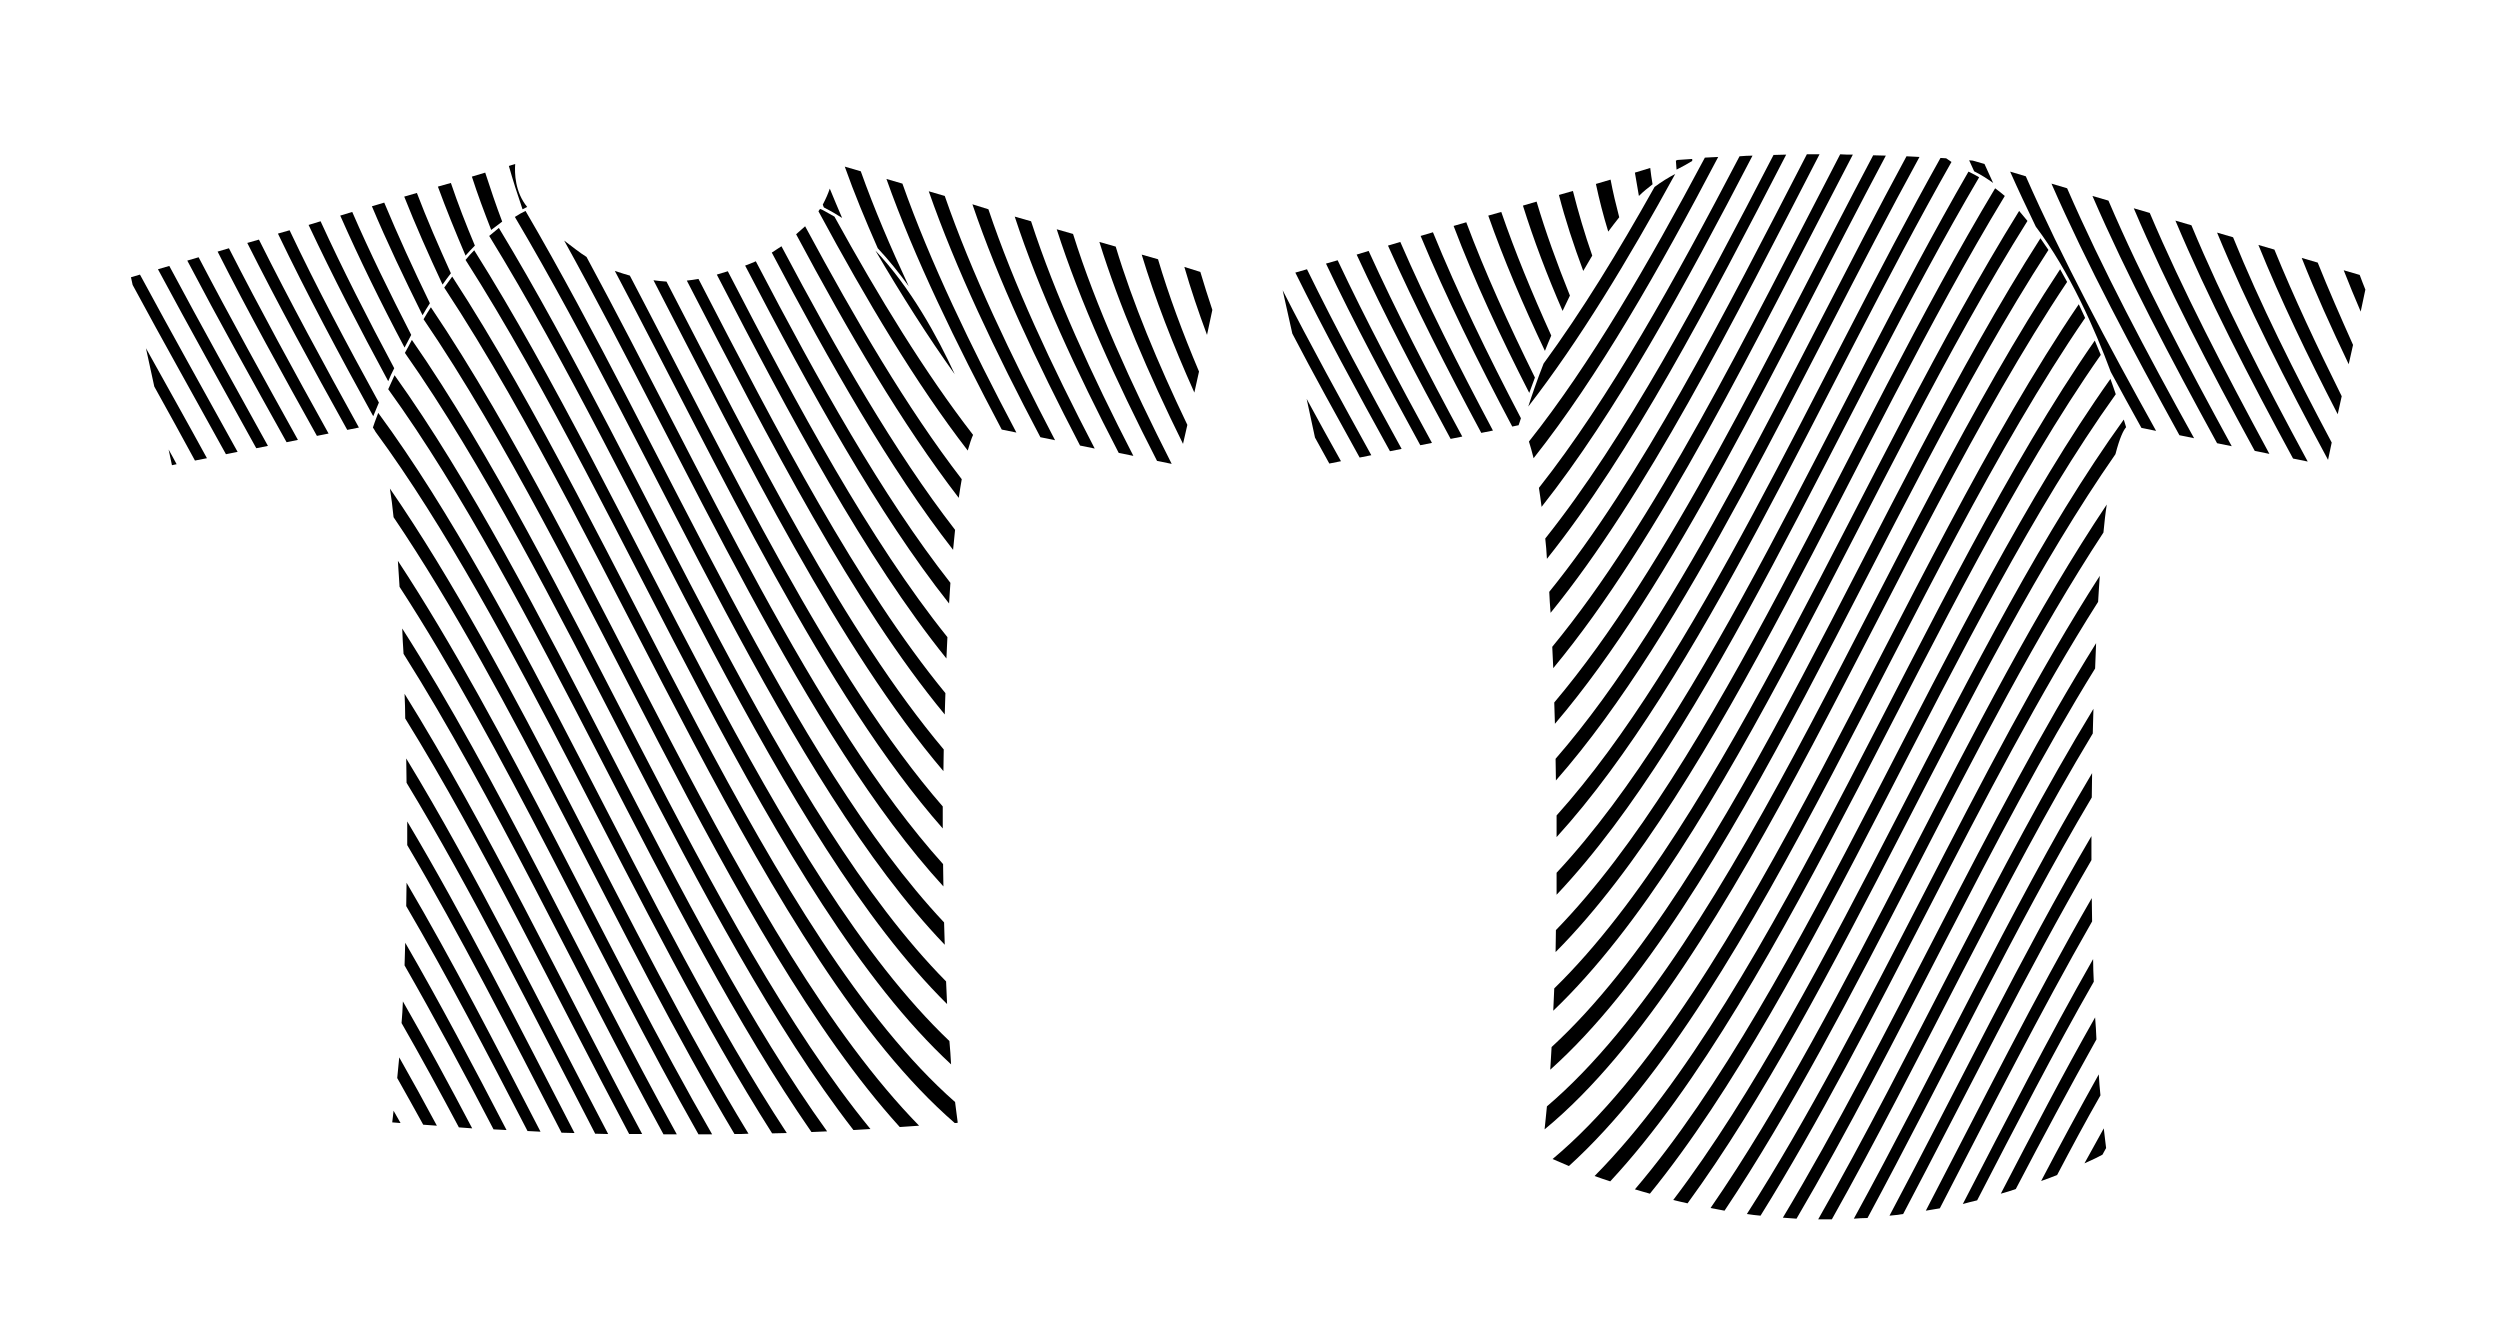<?xml version="1.0" encoding="utf-8"?>
<!-- Generator: Adobe Illustrator 25.3.0, SVG Export Plug-In . SVG Version: 6.00 Build 0)  -->
<svg version="1.1" id="Layer_1" xmlns="http://www.w3.org/2000/svg" xmlns:xlink="http://www.w3.org/1999/xlink" x="0px" y="0px"
	 viewBox="0 0 750.2 400.1" style="enable-background:new 0 0 750.2 400.1;" xml:space="preserve">
<g>
	<path d="M150.7,66.5c-1.9-5-3.5-9.8-5.1-14.7l-4,1.2c1.7,5.3,3.7,10.6,5.8,16C148.5,68.2,149.6,67.3,150.7,66.5z"/>
	<path d="M142.5,73.7c-2.7-6.4-5.1-12.6-7.2-18.8l-3.9,1.1c2.5,6.8,5.3,13.7,8.3,20.7C140.6,75.7,141.5,74.7,142.5,73.7z"/>
	<path d="M135.3,82c-3.7-8.2-7.2-16.2-10.2-24.1l-3.8,1.1c3.4,8.6,7.3,17.4,11.5,26.4C133.6,84.2,134.5,83.1,135.3,82z"/>
	<path d="M129,91c-5-10.3-9.6-20.4-13.7-30.2l-3.7,1.1c4.5,10.7,9.7,21.6,15.2,32.7C127.5,93.4,128.2,92.2,129,91z"/>
	<path d="M121.4,104.3c0.6-1.2,1.3-2.5,2-3.8c-6.4-12.5-12.5-24.9-17.7-36.9l-3.6,1.1C107.8,77.6,114.3,90.9,121.4,104.3z"/>
	<path d="M118.3,110.5c-8-15-15.5-29.7-22.1-44.1l-3.6,1.1c7.2,15.3,15.3,31,23.9,46.9C117,113.2,117.6,111.8,118.3,110.5z"/>
	<path d="M113.7,120.8c-9.6-17.5-18.8-34.8-26.8-51.7l-3.5,1C92,88,101.8,106.4,112,124.9C112.5,123.8,113,122.4,113.7,120.8z"/>
	<path d="M104.2,129l3.5-0.7c-10.5-19-20.8-38-30-56.4l-3.5,1C83.4,91.2,93.7,110.1,104.2,129z"/>
	<path d="M95.1,130.8l3.5-0.7c-10.4-18.7-20.6-37.4-29.9-55.6l-3.4,1C74.5,93.7,84.8,112.3,95.1,130.8z"/>
	<path d="M89.4,132C79.2,113.6,69,95.2,59.6,77.2l-3.4,1c9.4,17.9,19.6,36.2,29.8,54.5L89.4,132z"/>
	<path d="M76.9,134.5l3.5-0.7c-10-18.1-20.1-36.2-29.6-54l-3.4,1C56.9,98.5,67,116.6,76.9,134.5z"/>
	<path d="M67.8,136.3l3.5-0.7c-9.8-17.7-19.8-35.6-29.3-53.2l-2.7,0.8l0.5,2.3C48.9,102.4,58.5,119.4,67.8,136.3z"/>
	<path d="M62.1,137.5c-6-11-12.2-22-18.3-33l2.5,11.5c4.1,7.4,8.2,14.8,12.2,22.2L62.1,137.5z"/>
	<path d="M51.6,139.6l1.4-0.3c-0.8-1.5-1.6-3-2.4-4.4L51.6,139.6z"/>
	<path d="M154.6,49.2l-1.9,0.6c1.2,4.3,2.6,8.6,4.1,13c0.3-0.1,0.6-0.3,0.8-0.4c0.2-0.1,0.4-0.2,0.6-0.3
		C154.5,57.6,154.4,51.9,154.6,49.2z"/>
	<path d="M465.9,347.8c1.4,0.6,3,1.3,4.9,2.1C528.1,298,572.7,172.7,625.7,95.4c-0.6-1.4-1.3-2.7-1.9-4.1
		C570,170.5,524.7,298.6,465.9,347.8z"/>
	<path d="M478.5,352.9c1.5,0.5,3,1.1,4.7,1.6c53.4-57.4,96.4-175.5,147.2-248c-0.6-1.4-1.2-2.9-1.8-4.3
		C577,176.5,533.4,297.4,478.5,352.9z"/>
	<path d="M490.6,356.9c1.5,0.4,2.9,0.9,4.5,1.3c49.8-61.2,91.1-171.9,139.8-239.9c-0.5-1.4-1-3-1.6-4.6
		C583.7,183.5,541.7,297,490.6,356.9z"/>
	<path d="M502.1,360.1c1.4,0.3,2.8,0.7,4.3,1c45.1-61.7,83.7-160.7,128.4-224.8c1.3-5,2.4-7.2,3.2-8.1c-0.1-0.5-0.4-1.2-0.7-2.3
		C590.1,191.3,549.8,297.3,502.1,360.1z"/>
	<path d="M513.3,362.5c1.4,0.3,2.8,0.5,4.2,0.8c39.4-58.9,74.4-143.7,113.7-203.5c0.3-3.1,0.6-5.9,1-8.4
		C591,212.9,554.7,302.6,513.3,362.5z"/>
	<path d="M524.2,364.3c1.4,0.2,2.7,0.4,4.1,0.5c34.7-55.7,66.4-129.3,101.3-184.2c0.2-2.8,0.3-5.4,0.5-7.8
		C593.6,229.6,560.7,307.3,524.2,364.3z"/>
	<path d="M535,365.4c1.4,0.1,2.7,0.2,4.1,0.3c30.4-51.8,58.8-115.3,89.6-165.1c0.1-2.6,0.2-5.1,0.3-7.6
		C596.7,244.8,567,312,535,365.4z"/>
	<path d="M545.6,365.9c0.6,0,1.2,0,1.9,0c0.7,0,1.5,0,2.2,0c26.4-47,51.5-101.4,78.3-145.8c0.1-2.5,0.1-5,0.2-7.4
		C599.9,259.2,573.5,316.9,545.6,365.9z"/>
	<path d="M627.7,239.3c0-2.4,0.1-4.9,0.1-7.3c-24.4,41-47.5,89.9-71.5,133.7c1.4-0.1,2.7-0.2,4.1-0.2
		C582.9,323.8,604.7,278.1,627.7,239.3z"/>
	<path d="M627.6,258.1c0-2.4,0-4.8,0-7.2c-20.7,35.3-40.4,75.9-60.6,113.9c1.4-0.1,2.8-0.3,4.1-0.5
		C589.9,328.7,608.4,291.1,627.6,258.1z"/>
	<path d="M627.8,276.5c0-2.3-0.1-4.7-0.1-7c-16.9,29.3-33.3,62.1-49.8,93.8c1.4-0.2,2.8-0.5,4.2-0.7
		C597.2,333.4,612.3,303.6,627.8,276.5z"/>
	<path d="M593.3,360.2c11.6-22.4,23.1-44.8,35-65.6c-0.1-2.3-0.2-4.5-0.2-6.8c-13.2,23.2-26.1,48.4-39.1,73.5
		C590.5,360.9,591.9,360.5,593.3,360.2z"/>
	<path d="M629.1,311.9c-0.1-2.2-0.2-4.4-0.4-6.6c-9.6,16.9-18.9,34.8-28.3,52.9c1.5-0.4,3.1-0.9,4.5-1.4
		C612.9,341.5,621,326.4,629.1,311.9z"/>
	<path d="M630.3,328.7c-0.2-2.1-0.4-4.2-0.5-6.3c-5.8,10.4-11.6,21.1-17.3,32c1.7-0.6,3.3-1.2,4.8-1.8
		C621.6,344.4,625.9,336.4,630.3,328.7z"/>
	<path d="M631.3,338.6c-1.9,3.5-3.9,7-5.8,10.5c2.5-1.1,4.3-2,5.4-2.6c0.4-0.7,0.7-1.3,1.1-2C631.8,342.6,631.5,340.6,631.3,338.6z"
		/>
	<path d="M502.7,52.2c-2.1,1.1-4.2,2.4-6.2,3.9c-10.8,19.3-21.8,37.3-33.3,53c-2,5.1-3.5,9.5-4.6,12.9
		C473.9,102.3,488.5,78.1,502.7,52.2z"/>
	<path d="M515.6,47.1c-1.4,0.1-2.7,0.1-4,0.2c-17,31.9-34.3,61.9-52.8,85.2c0.4,1.3,0.9,2.9,1.4,5C479.6,113,497.8,81,515.6,47.1z"
		/>
	<path d="M461.8,146.4c0.3,1.7,0.5,3.6,0.8,5.7c22.3-28.2,42.9-66.1,63.3-105.4c-1.3,0-2.6,0.1-3.9,0.2
		C502.6,84,483,119.5,461.8,146.4z"/>
	<path d="M532.2,46.5c-22.1,42.7-44.3,84.7-68.5,115.1c0.2,1.9,0.4,3.9,0.5,6.1c25.4-31.8,48.6-76.4,71.8-121.3
		C534.7,46.4,533.4,46.5,532.2,46.5z"/>
	<path d="M464.9,177.6c0.1,2,0.2,4.1,0.4,6.3C494,148.6,519.9,96.8,546,46.3c-0.1,0-0.1,0-0.2,0c-1.2,0-2.4,0-3.6,0
		C517.2,94.7,492.4,143.6,464.9,177.6z"/>
	<path d="M465.8,194.1c0.1,2.1,0.2,4.2,0.3,6.4c32.1-38.7,60.7-98.2,89.9-154.1c-1.3,0-2.5,0-3.8-0.1
		C524.2,100.2,496.6,156.7,465.8,194.1z"/>
	<path d="M565.9,46.7c-1.3,0-2.5-0.1-3.8-0.1c-31.2,59-61.4,123.6-95.7,164.2c0.1,2.1,0.1,4.3,0.2,6.4
		C502.3,175.4,533.5,107.6,565.9,46.7z"/>
	<path d="M576,47.1c-1.2-0.1-2.5-0.1-3.9-0.2c-34.5,63.8-67.3,137.1-105.3,180.8c0,2.1,0.1,4.3,0.1,6.5
		C506.3,189.4,540.2,112.5,576,47.1z"/>
	<path d="M585.6,48.6c-0.6-0.4-1.2-0.8-1.6-1.1c-0.6,0-1.1-0.1-1.7-0.1c-38,68-73.5,150.9-115.2,197.3c0,2.2,0,4.3,0,6.5
		C510.1,204,546.4,117.8,585.6,48.6z"/>
	<path d="M593.9,53.2c-0.6-0.4-1.3-0.7-2-1.1c-0.4-0.2-0.8-0.4-1.2-0.6c-41,71-78.6,162.2-123.6,210.4c0,2.2,0,4.4,0,6.6
		C513.3,219.7,551.6,125.2,593.9,53.2z"/>
	<path d="M598.7,56.5c-44.1,73.5-83.7,173.2-131.8,222.6c0,2.2-0.1,4.4-0.1,6.6c49.4-49.7,89.7-152.5,134.8-226.9
		C600.6,58,599.7,57.2,598.7,56.5z"/>
	<path d="M466.4,296.6c-0.1,2.3-0.2,4.5-0.3,6.7c52.4-50,94.4-160.7,142.3-237c-0.8-1-1.7-2-2.5-3
		C559,138.9,517.6,246.6,466.4,296.6z"/>
	<path d="M612.3,71.5c-49.5,77.3-92.5,192.9-146.7,242.7c-0.1,2.3-0.3,4.6-0.4,6.8c55.4-49.6,99-168.1,149.5-246
		C613.8,73.8,613.1,72.6,612.3,71.5z"/>
	<path d="M464.2,332c-0.2,2.4-0.5,4.7-0.7,6.9C522,290.7,567.1,164.3,620.3,84.6c-0.7-1.3-1.4-2.5-2.1-3.8
		C566,159.8,521.5,283.2,464.2,332z"/>
	<path d="M695.5,78.8l-4.8-1.4c4.1,10.4,8.9,21,14.1,31.9l1.3-5.8C702.3,95,698.7,86.8,695.5,78.8z"/>
	<path d="M708.1,82.5l-4.8-1.4c1.6,4.1,3.3,8.2,5.1,12.4l1.4-6.6C709.2,85.4,708.6,83.9,708.1,82.5z"/>
	<path d="M592,48.2c-0.3,0-0.7-0.1-1.1-0.1c0.5,1.1,1,2.2,1.5,3.3c2,1,3.9,2.2,5.7,3.5c-0.9-1.9-1.7-3.8-2.6-5.7L592,48.2z"/>
	<path d="M607.9,52.9l-4.7-1.4c2.4,5.4,5,10.9,7.7,16.5c10.1,13.4,17.8,30.9,22.5,43.6c3,5.6,6.1,11.2,9.2,16.8l4.4,0.9
		C632.5,103.2,618.7,77.4,607.9,52.9z"/>
	<path d="M620.3,56.5l-4.7-1.4c10.6,24.2,24.2,49.7,38.4,75.5l4.4,0.9C644.2,105.9,630.8,80.6,620.3,56.5z"/>
	<path d="M632.7,60.2l-4.8-1.4c10.3,23.8,23.5,48.8,37.4,74.2l4.4,0.9C655.9,108.6,642.8,83.8,632.7,60.2z"/>
	<path d="M645.1,63.9l-4.8-1.4c9.9,23.3,22.7,47.9,36.3,72.8l4.4,0.9C667.6,111.4,654.9,87,645.1,63.9z"/>
	<path d="M657.6,67.6l-4.8-1.4c9.6,22.8,22,46.9,35.3,71.4l4.4,0.9C679.3,114.1,667,90.2,657.6,67.6z"/>
	<path d="M670.1,71.2l-4.8-1.4c9,21.8,20.7,44.8,33.3,68.2l1.1-5.2C688.5,111.7,678.1,91,670.1,71.2z"/>
	<path d="M682.5,74.9l-4.8-1.4c6.6,16.3,14.8,33.4,23.8,50.8l1.2-5.4C695.2,103.8,688.3,89.1,682.5,74.9z"/>
	<path d="M446.6,64.7c4.6,13.1,10.4,26.7,17,40.6c0.6-1.5,1.2-3,1.9-4.6c-5.8-12.8-10.9-25.2-15-37.1L446.6,64.7z"/>
	<path d="M457,61.7c3.2,10.2,7.2,20.8,11.9,31.6c0.7-1.5,1.5-3.1,2.2-4.6c-3.9-9.7-7.3-19.1-10-28.2L457,61.7z"/>
	<path d="M475.1,81.3c0.9-1.5,1.8-3.1,2.7-4.6c-2.3-6.6-4.2-13.1-5.8-19.4l-4.2,1.2C469.7,65.9,472.2,73.5,475.1,81.3z"/>
	<path d="M483.3,53.9l-4.4,1.3c1,4.7,2.2,9.4,3.7,14.3c1.1-1.5,2.2-2.9,3.3-4.3C484.9,61.4,484,57.6,483.3,53.9z"/>
	<path d="M490.6,51.8c0.4,2.3,0.8,4.6,1.2,7c1.3-1.3,2.7-2.4,4.1-3.5c-0.3-1.6-0.5-3.3-0.7-4.9L490.6,51.8z"/>
	<path d="M502.9,48.2c0.1,0.9,0.1,1.8,0.2,2.7c1.8-0.9,3.4-1.8,4.7-2.6c0-0.2,0-0.4,0-0.6c-1.7,0.1-3.1,0.2-4.4,0.3L502.9,48.2z"/>
	<path d="M394.6,131.3c1.4,2.6,2.9,5.2,4.3,7.8l3.5-0.7c-3.5-6.2-6.9-12.5-10.3-18.7L394.6,131.3z"/>
	<path d="M408,137.3l3.5-0.7c-9.2-16.7-18.3-33.2-26.6-49.5l2.9,13C394.2,112.4,401.1,124.8,408,137.3z"/>
	<path d="M417.1,135.4l3.5-0.7c-10-18.2-19.8-36.3-28.4-53.9l-3.5,1C397.4,99.4,407.1,117.3,417.1,135.4z"/>
	<path d="M426.2,133.6l3.5-0.7c-10.2-18.6-19.9-37-28.3-54.8l-3.5,1C406.3,96.9,416.1,115.1,426.2,133.6z"/>
	<path d="M407.1,76.4c8.3,18,18,36.5,28.2,55.3l3.5-0.7c-10.3-19-19.9-37.7-28.1-55.7L407.1,76.4z"/>
	<path d="M444.5,129.9l3.5-0.7c-10.3-19.4-19.9-38.4-27.8-56.6l-3.7,1.1C424.6,91.8,434.2,110.7,444.5,129.9z"/>
	<path d="M453.8,128l1.9-0.4c0.2-0.5,0.4-1.2,0.7-2.1c-10-19.1-19.1-37.9-26.4-55.8l-3.7,1.1C433.9,89.1,443.4,108.4,453.8,128z"/>
	<path d="M458.9,117.9c0.5-1.4,1.1-3,1.7-4.6c-7.9-16-15-31.6-20.6-46.6l-3.8,1.1C442.3,83.9,450.1,100.7,458.9,117.9z"/>
	<path d="M278.7,57.4c8.1,23.2,20,48.2,33.5,73.8l4.4,0.9c-13.3-25.5-25.1-50.2-33.1-73.3L278.7,57.4z"/>
	<path d="M270.8,55.1l-4.8-1.4c8.4,23.7,20.8,49.1,34.6,75.2l4.4,0.9C291.3,103.9,279.1,78.6,270.8,55.1z"/>
	<path d="M263.4,74.5c3.3,3.5,6.4,7.4,9.3,11.4c-5.5-11.8-10.4-23.3-14.4-34.5l-4.8-1.4C256.3,57.9,259.7,66.1,263.4,74.5z"/>
	<path d="M246.9,61.4c0.1,0.3,0.2,0.5,0.3,0.8c0.1,0.1,0.2,0.1,0.3,0.2c1.8,0.9,3.5,1.9,5.2,3c-1.3-3-2.5-5.9-3.7-8.8
		C248.5,58.1,247.8,59.7,246.9,61.4z"/>
	<path d="M355.4,80.1c1.9,6.6,4.2,13.4,6.8,20.4l1.6-7.5c-1.3-3.9-2.5-7.7-3.6-11.4L355.4,80.1z"/>
	<path d="M358.4,117.8l1.4-6.3c-4.9-11.6-9.1-22.9-12.3-33.7l-4.9-1.4C346.6,89.6,352,103.5,358.4,117.8z"/>
	<path d="M355,133.2l1.3-5.7c-8.9-18.6-16.4-36.6-21.5-53.5l-4.9-1.4C335.8,91.6,344.6,112.1,355,133.2z"/>
	<path d="M347.2,138.3l4.4,0.9c-12.2-24.1-22.8-47.3-29.6-69l-4.9-1.4C324.1,90.6,334.8,114.1,347.2,138.3z"/>
	<path d="M304.5,65c7.3,22.3,18.4,46.2,31.2,70.9l4.4,0.9c-12.6-24.5-23.5-48.3-30.7-70.4L304.5,65z"/>
	<path d="M291.8,61.3c7.7,22.7,19.2,47.2,32.3,72.4l4.4,0.9c-13-25-24.3-49.2-31.9-71.8L291.8,61.3z"/>
	<path d="M270,338.2c2-0.1,3.9-0.3,5.8-0.4c-53.5-54.7-96.4-171.3-146.5-245.6c-0.8,1.2-1.5,2.4-2.2,3.6
		C176.2,167.9,218.3,281.2,270,338.2z"/>
	<path d="M256.1,339.1c1.8-0.1,3.5-0.2,5.1-0.3c-49.1-60-90-168.3-137.6-236.8c-0.7,1.3-1.4,2.7-2.1,3.9
		C168.3,172.4,208.5,277.7,256.1,339.1z"/>
	<path d="M243.5,339.7c1.6-0.1,3.2-0.1,4.7-0.2c-45.4-63-84.5-163.5-129.8-226.9c-0.7,1.5-1.3,2.9-1.9,4.2
		C161,178.3,199.3,276,243.5,339.7z"/>
	<path d="M231.7,340.1c1.5,0,3-0.1,4.4-0.1c-42.2-64.3-79.4-157.4-122.6-216.1c-0.8,2.1-1.4,3.7-1.6,4.4c0.2,0.3,0.5,0.7,0.8,1.3
		C154.6,186.6,191,276.1,231.7,340.1z"/>
	<path d="M220.4,340.3c1.4,0,2.8,0,4.2-0.1C188,280.1,154.6,201.1,117,146.6c0.4,2.5,0.8,5.4,1.1,8.6
		C153.8,207.9,185.7,282.1,220.4,340.3z"/>
	<path d="M209.6,340.4c0.2,0,0.5,0,0.7,0c1.1,0,2.3,0,3.4,0c-31.8-55.2-61.6-122.4-94.3-172.1c0,0.5,0.1,1.1,0.1,1.6
		c0.1,2,0.3,4.1,0.4,6.2C151,223.9,179.5,287.2,209.6,340.4z"/>
	<path d="M199.1,340.4c0.3,0,0.5,0,0.8,0h3.2c-27.6-49.9-53.9-107.2-82.4-151.8c0.1,2.5,0.2,5,0.4,7.6
		C148,238.8,173,292.6,199.1,340.4z"/>
	<path d="M188.8,340.3c1.3,0,2.6,0,3.9,0c-23.7-44.3-46.7-92.6-71.3-132.1c0.1,2.4,0.2,4.9,0.2,7.4
		C144.8,253.1,166.5,298.3,188.8,340.3z"/>
	<path d="M178.6,340.2c1.3,0,2.6,0.1,3.9,0.1c-20.1-38.3-39.8-78.5-60.6-112.7c0,2.4,0.1,4.8,0.1,7.3
		C141.4,266.9,159.9,304.2,178.6,340.2z"/>
	<path d="M168.5,339.9c1.3,0,2.6,0.1,3.9,0.1c-16.6-32.1-33.1-64.8-50.2-93.5c0,2.4,0,4.7,0,7.1
		C137.9,280.2,153.2,310.2,168.5,339.9z"/>
	<path d="M158.3,339.4c1.3,0.1,2.6,0.1,3.9,0.2c-13.3-25.7-26.5-51.4-40.2-74.7c0,2.3-0.1,4.6-0.1,7
		C134.3,293.1,146.3,316.2,158.3,339.4z"/>
	<path d="M148.1,338.9c1.3,0.1,2.6,0.1,3.9,0.2c-10-19.3-20.1-38.4-30.4-56.2c-0.1,2.3-0.1,4.5-0.2,6.8
		C130.4,305.4,139.3,322,148.1,338.9z"/>
	<path d="M137.7,338.3c1.3,0.1,2.6,0.2,4,0.3c-6.9-13.1-13.8-25.9-20.8-38.1c-0.1,2.2-0.2,4.4-0.4,6.5
		C126.3,317.1,132,327.6,137.7,338.3z"/>
	<path d="M119.8,317.3c-0.2,2.1-0.4,4.2-0.6,6.2c2.6,4.6,5.2,9.3,7.8,14c1.3,0.1,2.7,0.2,4.1,0.3C127.4,330.9,123.6,324,119.8,317.3
		z"/>
	<path d="M118.1,333.3c-0.1,1.2-0.3,2.4-0.4,3.5c0.8,0.1,1.6,0.1,2.5,0.2C119.5,335.8,118.8,334.5,118.1,333.3z"/>
	<path d="M262.7,75.2c7.8,13.3,15.7,25.8,23.8,37.1C281.3,101,273.2,86.2,262.7,75.2z"/>
	<path d="M290.4,135.2c0.6-2.1,1.1-3.6,1.6-4.7c-14.4-18.6-28.2-41.2-41.6-65.5c-1.1-0.6-2.1-1.2-3.2-1.8c-0.4-0.2-0.7-0.4-1.1-0.5
		c0,0,0,0.1-0.1,0.1c-0.1,0.2-0.3,0.4-0.4,0.6C260,90.1,274.8,115,290.4,135.2z"/>
	<path d="M238.9,70.3c15.7,29.4,31.8,57,48.8,79.1c0.3-2.1,0.6-3.9,0.9-5.6c-16.4-21.3-31.8-47.7-47-75.9
		C240.7,68.7,239.8,69.5,238.9,70.3z"/>
	<path d="M231.6,75.8c17.5,33.2,35.3,64.7,54.4,89.2c0.2-2.1,0.4-4.1,0.6-6c-18.2-23.5-35.3-53.4-52.1-85.1
		C233.5,74.5,232.6,75.2,231.6,75.8z"/>
	<path d="M223.6,79.7c19.7,37.8,39.7,74.2,61.2,101.4c0.1-2.1,0.3-4.2,0.4-6.2c-20.5-26.1-39.6-60.5-58.4-96.5
		c-0.1,0-0.1,0.1-0.2,0.1C225.7,78.9,224.7,79.3,223.6,79.7z"/>
	<path d="M284,197.6c0.1-2.2,0.2-4.3,0.3-6.4c-23.3-29.1-44.7-68.8-65.9-109.8c-1.3,0.4-2.4,0.7-3.3,1
		C237.3,125.4,259.7,167.4,284,197.6z"/>
	<path d="M206.1,84.2c25,48.4,49.9,96.9,77.4,130.2c0.1-2.2,0.1-4.3,0.2-6.4c-26.3-32.1-50.2-78-74.1-124.3
		C208.4,83.9,207.2,84.1,206.1,84.2z"/>
	<path d="M196.1,84.1c28.1,54.3,55.9,110.7,87,147.3c0-2.2,0.1-4.4,0.1-6.5c-29.7-35.3-56.3-88.5-83.2-140.4
		C198.7,84.4,197.4,84.3,196.1,84.1z"/>
	<path d="M184.5,81.3c32,60.6,63,127.1,98.4,167.3c0-2.2,0-4.4,0-6.6c-33.7-38.8-63.4-101.2-93.9-159.3
		C187.9,82.4,186.3,81.9,184.5,81.3z"/>
	<path d="M283.1,266c0-2.2-0.1-4.4-0.1-6.7c-38.7-43-72-117.4-107-182.2c-2.1-1.3-4.3-3.1-6.7-4.9
		C206.7,139.9,241.8,220.9,283.1,266z"/>
	<path d="M283.5,283.5c-0.1-2.2-0.1-4.5-0.2-6.7c-45.7-48.6-83.8-142-125.6-213.5c-1.1,0.5-2.1,1.1-3.2,1.8
		C197.5,137.7,236.4,234.4,283.5,283.5z"/>
	<path d="M284.2,301.3c-0.1-2.2-0.2-4.5-0.3-6.8c-49.1-49.7-89.3-151.9-134.2-226.1c-1,0.8-1.9,1.6-2.9,2.4
		C192.9,145.8,233.8,251.4,284.2,301.3z"/>
	<path d="M284.9,312.4c-52.5-50-94.6-161-142.6-237.3c-0.9,0.9-1.8,1.9-2.6,2.9c49.2,77.1,91.9,191.6,145.7,241.4
		C285.3,317.1,285.1,314.8,284.9,312.4z"/>
	<path d="M286.5,337c0.3,0,0.6,0,0.9-0.1c-0.3-2-0.5-4.1-0.8-6.2c-56-49.3-99.9-169.4-150.9-247.7c-0.8,1.1-1.6,2.2-2.4,3.3
		C185.2,165,229.6,287.7,286.5,337z"/>
</g>
</svg>
